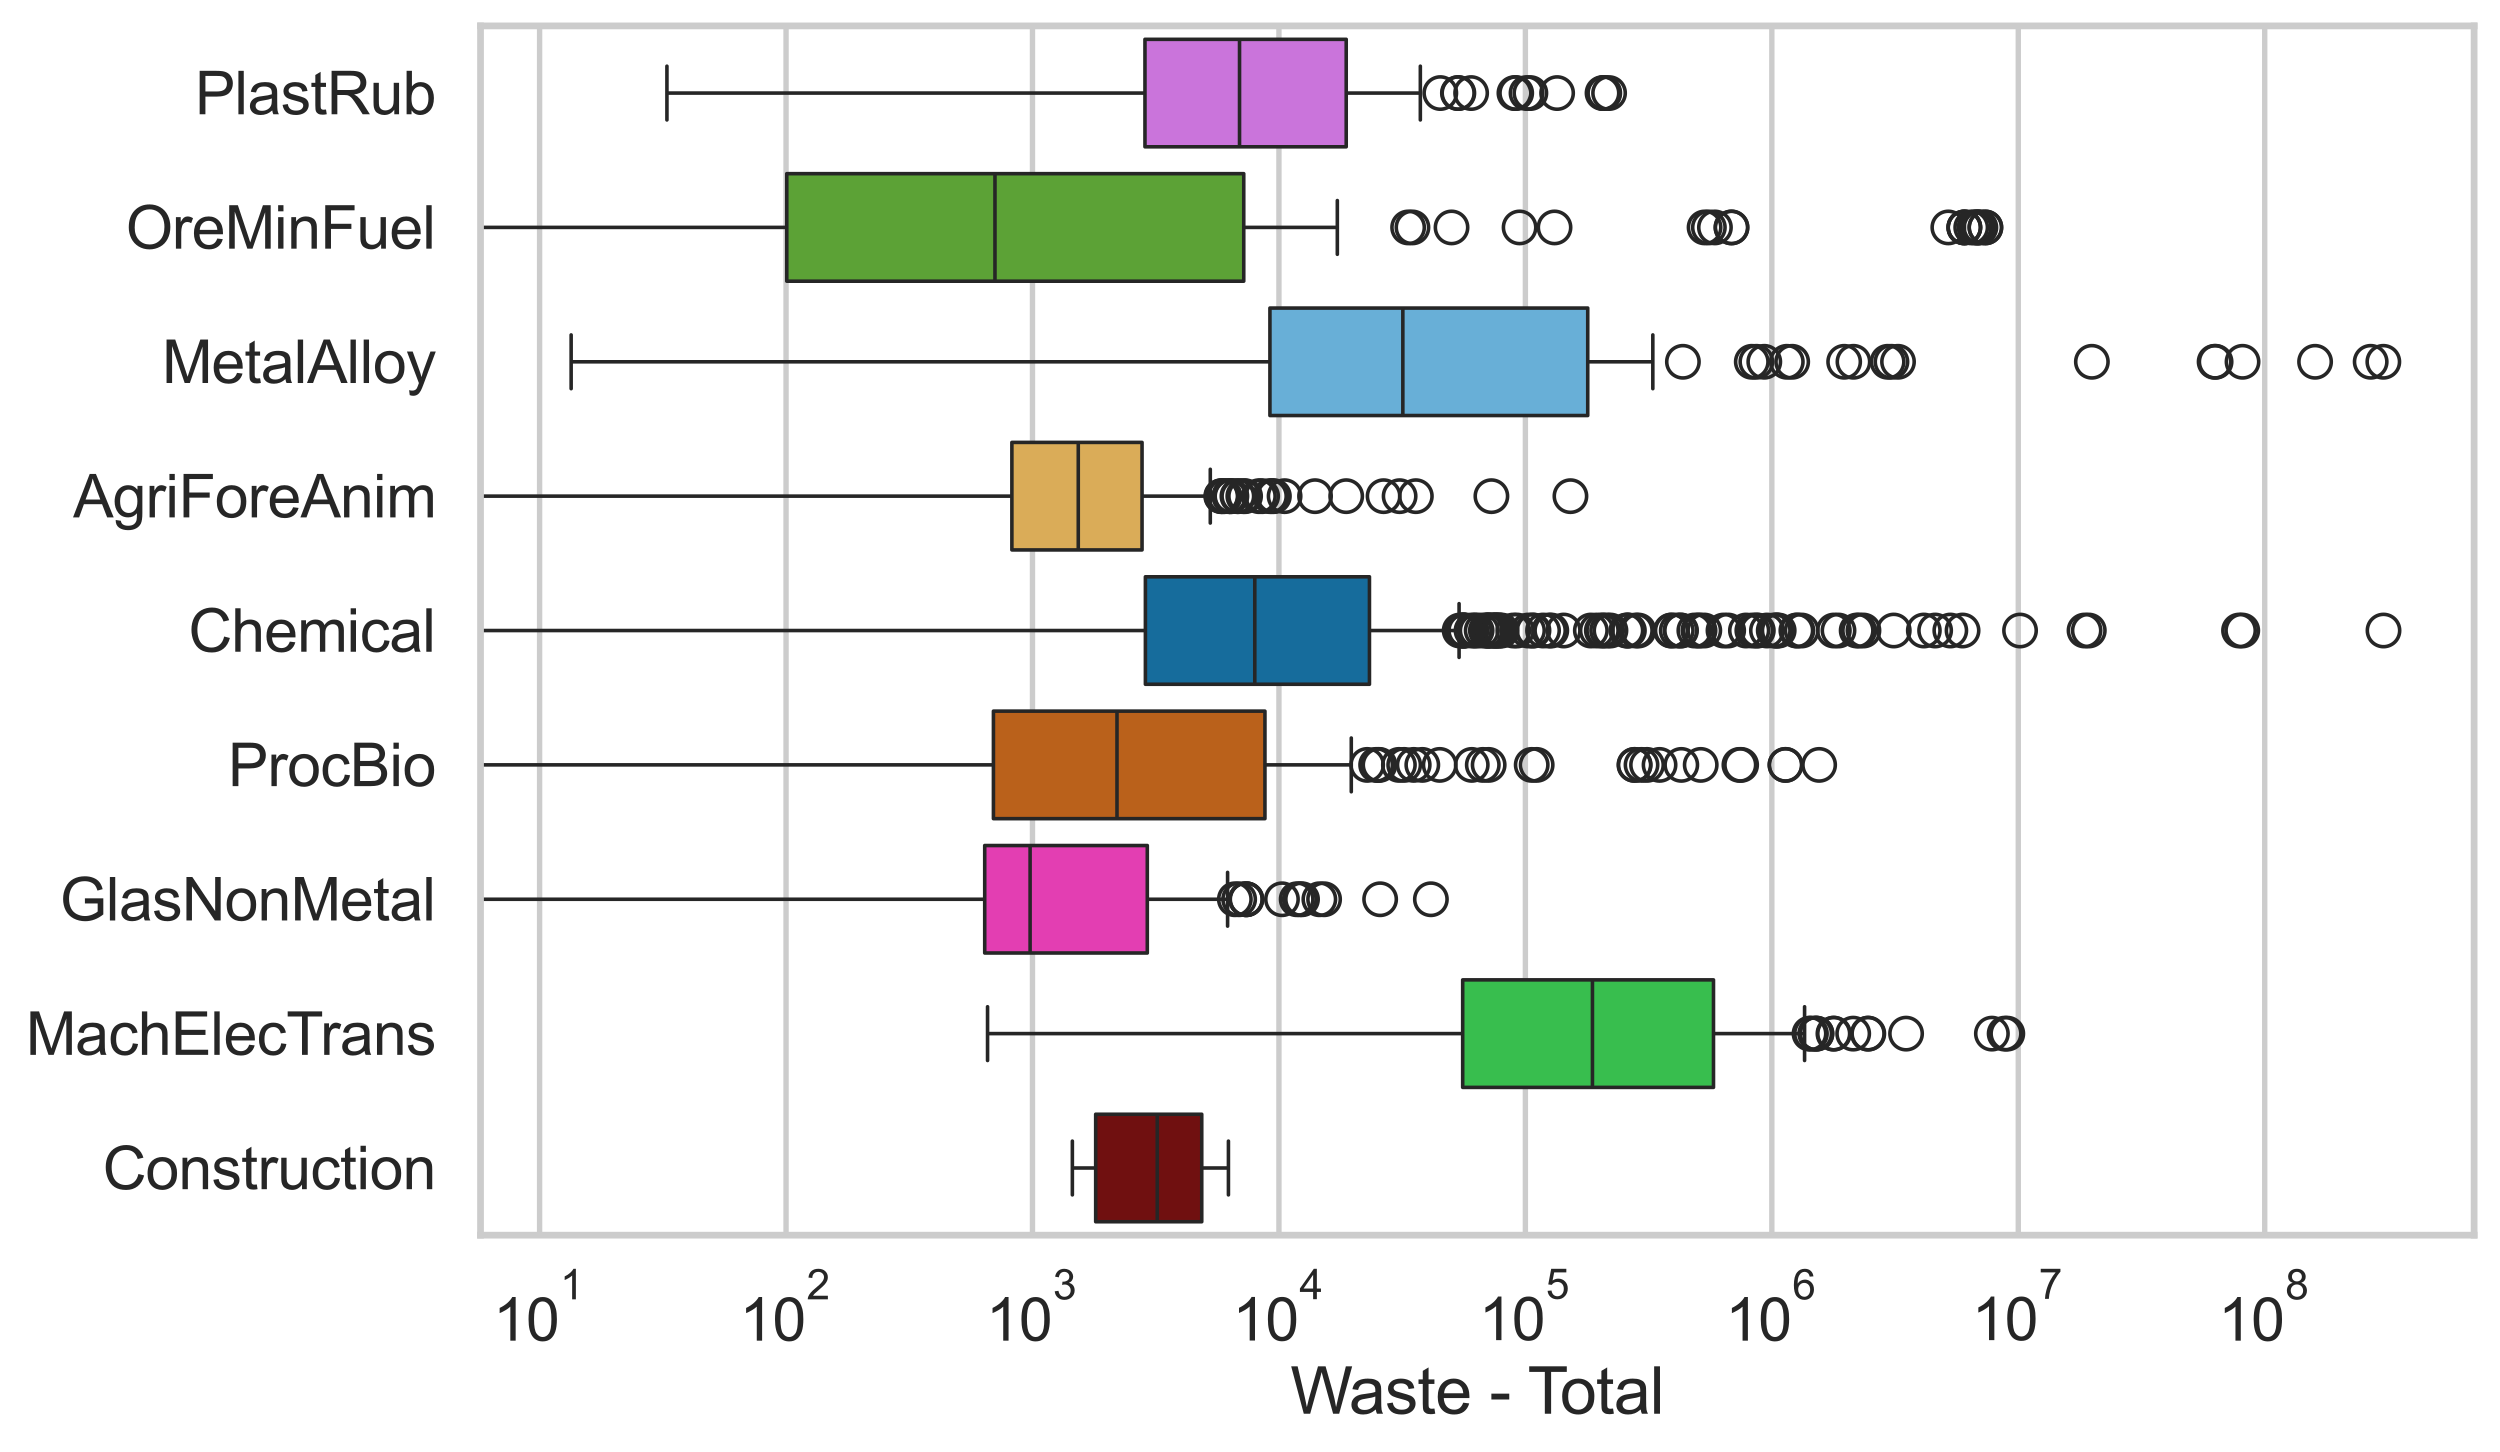 <?xml version="1.0" encoding="utf-8" standalone="no"?>
<!DOCTYPE svg PUBLIC "-//W3C//DTD SVG 1.1//EN"
  "http://www.w3.org/Graphics/SVG/1.1/DTD/svg11.dtd">
<svg xmlns:xlink="http://www.w3.org/1999/xlink" width="695.577pt" height="404.121pt" viewBox="0 0 695.577 404.121" xmlns="http://www.w3.org/2000/svg" version="1.1">
 <defs>
  <style type="text/css">*{stroke-linejoin: round; stroke-linecap: butt}</style>
 </defs>
 <g id="figure_1">
  <g id="patch_1">
   <path d="M 0 404.121 
L 695.577 404.121 
L 695.577 0 
L 0 0 
z
" style="fill: #ffffff"/>
  </g>
  <g id="axes_1">
   <g id="patch_2">
    <path d="M 133.697 343.665 
L 688.377 343.665 
L 688.377 7.2 
L 133.697 7.2 
z
" style="fill: #ffffff"/>
   </g>
   <g id="matplotlib.axis_1">
    <g id="xtick_1">
     <g id="line2d_1">
      <path d="M 150.132 343.665 
L 150.132 7.2 
" clip-path="url(#p1602154f70)" style="fill: none; stroke: #cccccc; stroke-width: 1.5; stroke-linecap: round"/>
     </g>
     <g id="text_1">
      <!-- $\mathdefault{10^{1}}$ -->
      <g style="fill: #262626" transform="translate(137.179 373.18) scale(0.165 -0.165)">
       <defs>
        <path id="ArialMT-31" d="M 2384 0 
L 1822 0 
L 1822 3584 
Q 1619 3391 1289 3197 
Q 959 3003 697 2906 
L 697 3450 
Q 1169 3672 1522 3987 
Q 1875 4303 2022 4600 
L 2384 4600 
L 2384 0 
z
" transform="scale(0.016)"/>
        <path id="ArialMT-30" d="M 266 2259 
Q 266 3072 433 3567 
Q 600 4063 929 4331 
Q 1259 4600 1759 4600 
Q 2128 4600 2406 4451 
Q 2684 4303 2865 4023 
Q 3047 3744 3150 3342 
Q 3253 2941 3253 2259 
Q 3253 1453 3087 958 
Q 2922 463 2592 192 
Q 2263 -78 1759 -78 
Q 1097 -78 719 397 
Q 266 969 266 2259 
z
M 844 2259 
Q 844 1131 1108 757 
Q 1372 384 1759 384 
Q 2147 384 2411 759 
Q 2675 1134 2675 2259 
Q 2675 3391 2411 3762 
Q 2147 4134 1753 4134 
Q 1366 4134 1134 3806 
Q 844 3388 844 2259 
z
" transform="scale(0.016)"/>
       </defs>
       <use xlink:href="#ArialMT-31" transform="translate(0 0.994)"/>
       <use xlink:href="#ArialMT-30" transform="translate(55.615 0.994)"/>
       <use xlink:href="#ArialMT-31" transform="translate(112.973 70.688) scale(0.7)"/>
      </g>
     </g>
    </g>
    <g id="xtick_2">
     <g id="line2d_2">
      <path d="M 218.701 343.665 
L 218.701 7.2 
" clip-path="url(#p1602154f70)" style="fill: none; stroke: #cccccc; stroke-width: 1.5; stroke-linecap: round"/>
     </g>
     <g id="text_2">
      <!-- $\mathdefault{10^{2}}$ -->
      <g style="fill: #262626" transform="translate(205.749 373.18) scale(0.165 -0.165)">
       <defs>
        <path id="ArialMT-32" d="M 3222 541 
L 3222 0 
L 194 0 
Q 188 203 259 391 
Q 375 700 629 1000 
Q 884 1300 1366 1694 
Q 2113 2306 2375 2664 
Q 2638 3022 2638 3341 
Q 2638 3675 2398 3904 
Q 2159 4134 1775 4134 
Q 1369 4134 1125 3890 
Q 881 3647 878 3216 
L 300 3275 
Q 359 3922 746 4261 
Q 1134 4600 1788 4600 
Q 2447 4600 2831 4234 
Q 3216 3869 3216 3328 
Q 3216 3053 3103 2787 
Q 2991 2522 2730 2228 
Q 2469 1934 1863 1422 
Q 1356 997 1212 845 
Q 1069 694 975 541 
L 3222 541 
z
" transform="scale(0.016)"/>
       </defs>
       <use xlink:href="#ArialMT-31" transform="translate(0 0.994)"/>
       <use xlink:href="#ArialMT-30" transform="translate(55.615 0.994)"/>
       <use xlink:href="#ArialMT-32" transform="translate(112.973 70.688) scale(0.7)"/>
      </g>
     </g>
    </g>
    <g id="xtick_3">
     <g id="line2d_3">
      <path d="M 287.27 343.665 
L 287.27 7.2 
" clip-path="url(#p1602154f70)" style="fill: none; stroke: #cccccc; stroke-width: 1.5; stroke-linecap: round"/>
     </g>
     <g id="text_3">
      <!-- $\mathdefault{10^{3}}$ -->
      <g style="fill: #262626" transform="translate(274.318 373.18) scale(0.165 -0.165)">
       <defs>
        <path id="ArialMT-33" d="M 269 1209 
L 831 1284 
Q 928 806 1161 595 
Q 1394 384 1728 384 
Q 2125 384 2398 659 
Q 2672 934 2672 1341 
Q 2672 1728 2419 1979 
Q 2166 2231 1775 2231 
Q 1616 2231 1378 2169 
L 1441 2663 
Q 1497 2656 1531 2656 
Q 1891 2656 2178 2843 
Q 2466 3031 2466 3422 
Q 2466 3731 2256 3934 
Q 2047 4138 1716 4138 
Q 1388 4138 1169 3931 
Q 950 3725 888 3313 
L 325 3413 
Q 428 3978 793 4289 
Q 1159 4600 1703 4600 
Q 2078 4600 2393 4439 
Q 2709 4278 2876 4000 
Q 3044 3722 3044 3409 
Q 3044 3113 2884 2869 
Q 2725 2625 2413 2481 
Q 2819 2388 3044 2092 
Q 3269 1797 3269 1353 
Q 3269 753 2831 336 
Q 2394 -81 1725 -81 
Q 1122 -81 723 278 
Q 325 638 269 1209 
z
" transform="scale(0.016)"/>
       </defs>
       <use xlink:href="#ArialMT-31" transform="translate(0 0.994)"/>
       <use xlink:href="#ArialMT-30" transform="translate(55.615 0.994)"/>
       <use xlink:href="#ArialMT-33" transform="translate(112.973 70.688) scale(0.7)"/>
      </g>
     </g>
    </g>
    <g id="xtick_4">
     <g id="line2d_4">
      <path d="M 355.84 343.665 
L 355.84 7.2 
" clip-path="url(#p1602154f70)" style="fill: none; stroke: #cccccc; stroke-width: 1.5; stroke-linecap: round"/>
     </g>
     <g id="text_4">
      <!-- $\mathdefault{10^{4}}$ -->
      <g style="fill: #262626" transform="translate(342.887 373.015) scale(0.165 -0.165)">
       <defs>
        <path id="ArialMT-34" d="M 2069 0 
L 2069 1097 
L 81 1097 
L 81 1613 
L 2172 4581 
L 2631 4581 
L 2631 1613 
L 3250 1613 
L 3250 1097 
L 2631 1097 
L 2631 0 
L 2069 0 
z
M 2069 1613 
L 2069 3678 
L 634 1613 
L 2069 1613 
z
" transform="scale(0.016)"/>
       </defs>
       <use xlink:href="#ArialMT-31" transform="translate(0 0.202)"/>
       <use xlink:href="#ArialMT-30" transform="translate(55.615 0.202)"/>
       <use xlink:href="#ArialMT-34" transform="translate(112.973 69.895) scale(0.7)"/>
      </g>
     </g>
    </g>
    <g id="xtick_5">
     <g id="line2d_5">
      <path d="M 424.409 343.665 
L 424.409 7.2 
" clip-path="url(#p1602154f70)" style="fill: none; stroke: #cccccc; stroke-width: 1.5; stroke-linecap: round"/>
     </g>
     <g id="text_5">
      <!-- $\mathdefault{10^{5}}$ -->
      <g style="fill: #262626" transform="translate(411.456 373.015) scale(0.165 -0.165)">
       <defs>
        <path id="ArialMT-35" d="M 266 1200 
L 856 1250 
Q 922 819 1161 601 
Q 1400 384 1738 384 
Q 2144 384 2425 690 
Q 2706 997 2706 1503 
Q 2706 1984 2436 2262 
Q 2166 2541 1728 2541 
Q 1456 2541 1237 2417 
Q 1019 2294 894 2097 
L 366 2166 
L 809 4519 
L 3088 4519 
L 3088 3981 
L 1259 3981 
L 1013 2750 
Q 1425 3038 1878 3038 
Q 2478 3038 2890 2622 
Q 3303 2206 3303 1553 
Q 3303 931 2941 478 
Q 2500 -78 1738 -78 
Q 1113 -78 717 272 
Q 322 622 266 1200 
z
" transform="scale(0.016)"/>
       </defs>
       <use xlink:href="#ArialMT-31" transform="translate(0 0.88)"/>
       <use xlink:href="#ArialMT-30" transform="translate(55.615 0.88)"/>
       <use xlink:href="#ArialMT-35" transform="translate(112.973 70.573) scale(0.7)"/>
      </g>
     </g>
    </g>
    <g id="xtick_6">
     <g id="line2d_6">
      <path d="M 492.978 343.665 
L 492.978 7.2 
" clip-path="url(#p1602154f70)" style="fill: none; stroke: #cccccc; stroke-width: 1.5; stroke-linecap: round"/>
     </g>
     <g id="text_6">
      <!-- $\mathdefault{10^{6}}$ -->
      <g style="fill: #262626" transform="translate(480.025 373.18) scale(0.165 -0.165)">
       <defs>
        <path id="ArialMT-36" d="M 3184 3459 
L 2625 3416 
Q 2550 3747 2413 3897 
Q 2184 4138 1850 4138 
Q 1581 4138 1378 3988 
Q 1113 3794 959 3422 
Q 806 3050 800 2363 
Q 1003 2672 1297 2822 
Q 1591 2972 1913 2972 
Q 2475 2972 2870 2558 
Q 3266 2144 3266 1488 
Q 3266 1056 3080 686 
Q 2894 316 2569 119 
Q 2244 -78 1831 -78 
Q 1128 -78 684 439 
Q 241 956 241 2144 
Q 241 3472 731 4075 
Q 1159 4600 1884 4600 
Q 2425 4600 2770 4297 
Q 3116 3994 3184 3459 
z
M 888 1484 
Q 888 1194 1011 928 
Q 1134 663 1356 523 
Q 1578 384 1822 384 
Q 2178 384 2434 671 
Q 2691 959 2691 1453 
Q 2691 1928 2437 2201 
Q 2184 2475 1800 2475 
Q 1419 2475 1153 2201 
Q 888 1928 888 1484 
z
" transform="scale(0.016)"/>
       </defs>
       <use xlink:href="#ArialMT-31" transform="translate(0 0.994)"/>
       <use xlink:href="#ArialMT-30" transform="translate(55.615 0.994)"/>
       <use xlink:href="#ArialMT-36" transform="translate(112.973 70.688) scale(0.7)"/>
      </g>
     </g>
    </g>
    <g id="xtick_7">
     <g id="line2d_7">
      <path d="M 561.547 343.665 
L 561.547 7.2 
" clip-path="url(#p1602154f70)" style="fill: none; stroke: #cccccc; stroke-width: 1.5; stroke-linecap: round"/>
     </g>
     <g id="text_7">
      <!-- $\mathdefault{10^{7}}$ -->
      <g style="fill: #262626" transform="translate(548.595 373.015) scale(0.165 -0.165)">
       <defs>
        <path id="ArialMT-37" d="M 303 3981 
L 303 4522 
L 3269 4522 
L 3269 4084 
Q 2831 3619 2401 2847 
Q 1972 2075 1738 1259 
Q 1569 684 1522 0 
L 944 0 
Q 953 541 1156 1306 
Q 1359 2072 1739 2783 
Q 2119 3494 2547 3981 
L 303 3981 
z
" transform="scale(0.016)"/>
       </defs>
       <use xlink:href="#ArialMT-31" transform="translate(0 0.847)"/>
       <use xlink:href="#ArialMT-30" transform="translate(55.615 0.847)"/>
       <use xlink:href="#ArialMT-37" transform="translate(112.973 70.541) scale(0.7)"/>
      </g>
     </g>
    </g>
    <g id="xtick_8">
     <g id="line2d_8">
      <path d="M 630.116 343.665 
L 630.116 7.2 
" clip-path="url(#p1602154f70)" style="fill: none; stroke: #cccccc; stroke-width: 1.5; stroke-linecap: round"/>
     </g>
     <g id="text_8">
      <!-- $\mathdefault{10^{8}}$ -->
      <g style="fill: #262626" transform="translate(617.164 373.18) scale(0.165 -0.165)">
       <defs>
        <path id="ArialMT-38" d="M 1131 2484 
Q 781 2613 612 2850 
Q 444 3088 444 3419 
Q 444 3919 803 4259 
Q 1163 4600 1759 4600 
Q 2359 4600 2725 4251 
Q 3091 3903 3091 3403 
Q 3091 3084 2923 2848 
Q 2756 2613 2416 2484 
Q 2838 2347 3058 2040 
Q 3278 1734 3278 1309 
Q 3278 722 2862 322 
Q 2447 -78 1769 -78 
Q 1091 -78 675 323 
Q 259 725 259 1325 
Q 259 1772 486 2073 
Q 713 2375 1131 2484 
z
M 1019 3438 
Q 1019 3113 1228 2906 
Q 1438 2700 1772 2700 
Q 2097 2700 2305 2904 
Q 2513 3109 2513 3406 
Q 2513 3716 2298 3927 
Q 2084 4138 1766 4138 
Q 1444 4138 1231 3931 
Q 1019 3725 1019 3438 
z
M 838 1322 
Q 838 1081 952 856 
Q 1066 631 1291 507 
Q 1516 384 1775 384 
Q 2178 384 2440 643 
Q 2703 903 2703 1303 
Q 2703 1709 2433 1975 
Q 2163 2241 1756 2241 
Q 1359 2241 1098 1978 
Q 838 1716 838 1322 
z
" transform="scale(0.016)"/>
       </defs>
       <use xlink:href="#ArialMT-31" transform="translate(0 0.994)"/>
       <use xlink:href="#ArialMT-30" transform="translate(55.615 0.994)"/>
       <use xlink:href="#ArialMT-38" transform="translate(112.973 70.688) scale(0.7)"/>
      </g>
     </g>
    </g>
    <g id="xtick_9"/>
    <g id="xtick_10"/>
    <g id="xtick_11"/>
    <g id="xtick_12"/>
    <g id="xtick_13"/>
    <g id="xtick_14"/>
    <g id="xtick_15"/>
    <g id="xtick_16"/>
    <g id="xtick_17"/>
    <g id="xtick_18"/>
    <g id="xtick_19"/>
    <g id="xtick_20"/>
    <g id="xtick_21"/>
    <g id="xtick_22"/>
    <g id="xtick_23"/>
    <g id="xtick_24"/>
    <g id="xtick_25"/>
    <g id="xtick_26"/>
    <g id="xtick_27"/>
    <g id="xtick_28"/>
    <g id="xtick_29"/>
    <g id="xtick_30"/>
    <g id="xtick_31"/>
    <g id="xtick_32"/>
    <g id="xtick_33"/>
    <g id="xtick_34"/>
    <g id="xtick_35"/>
    <g id="xtick_36"/>
    <g id="xtick_37"/>
    <g id="xtick_38"/>
    <g id="xtick_39"/>
    <g id="xtick_40"/>
    <g id="xtick_41"/>
    <g id="xtick_42"/>
    <g id="xtick_43"/>
    <g id="xtick_44"/>
    <g id="xtick_45"/>
    <g id="xtick_46"/>
    <g id="xtick_47"/>
    <g id="xtick_48"/>
    <g id="xtick_49"/>
    <g id="xtick_50"/>
    <g id="xtick_51"/>
    <g id="xtick_52"/>
    <g id="xtick_53"/>
    <g id="xtick_54"/>
    <g id="xtick_55"/>
    <g id="xtick_56"/>
    <g id="xtick_57"/>
    <g id="xtick_58"/>
    <g id="xtick_59"/>
    <g id="xtick_60"/>
    <g id="xtick_61"/>
    <g id="xtick_62"/>
    <g id="xtick_63"/>
    <g id="xtick_64"/>
    <g id="xtick_65"/>
    <g id="xtick_66"/>
    <g id="xtick_67"/>
    <g id="xtick_68"/>
    <g id="xtick_69"/>
    <g id="xtick_70"/>
    <g id="xtick_71"/>
    <g id="xtick_72"/>
    <g id="xtick_73"/>
    <g id="xtick_74"/>
    <g id="text_9">
     <!-- Waste - Total -->
     <g style="fill: #262626" transform="translate(359.024 393.344) scale(0.18 -0.18)">
      <defs>
       <path id="ArialMT-57" d="M 1294 0 
L 78 4581 
L 700 4581 
L 1397 1578 
Q 1509 1106 1591 641 
Q 1766 1375 1797 1488 
L 2669 4581 
L 3400 4581 
L 4056 2263 
Q 4303 1400 4413 641 
Q 4500 1075 4641 1638 
L 5359 4581 
L 5969 4581 
L 4713 0 
L 4128 0 
L 3163 3491 
Q 3041 3928 3019 4028 
Q 2947 3713 2884 3491 
L 1913 0 
L 1294 0 
z
" transform="scale(0.016)"/>
       <path id="ArialMT-61" d="M 2588 409 
Q 2275 144 1986 34 
Q 1697 -75 1366 -75 
Q 819 -75 525 192 
Q 231 459 231 875 
Q 231 1119 342 1320 
Q 453 1522 633 1644 
Q 813 1766 1038 1828 
Q 1203 1872 1538 1913 
Q 2219 1994 2541 2106 
Q 2544 2222 2544 2253 
Q 2544 2597 2384 2738 
Q 2169 2928 1744 2928 
Q 1347 2928 1158 2789 
Q 969 2650 878 2297 
L 328 2372 
Q 403 2725 575 2942 
Q 747 3159 1072 3276 
Q 1397 3394 1825 3394 
Q 2250 3394 2515 3294 
Q 2781 3194 2906 3042 
Q 3031 2891 3081 2659 
Q 3109 2516 3109 2141 
L 3109 1391 
Q 3109 606 3145 398 
Q 3181 191 3288 0 
L 2700 0 
Q 2613 175 2588 409 
z
M 2541 1666 
Q 2234 1541 1622 1453 
Q 1275 1403 1131 1340 
Q 988 1278 909 1158 
Q 831 1038 831 891 
Q 831 666 1001 516 
Q 1172 366 1500 366 
Q 1825 366 2078 508 
Q 2331 650 2450 897 
Q 2541 1088 2541 1459 
L 2541 1666 
z
" transform="scale(0.016)"/>
       <path id="ArialMT-73" d="M 197 991 
L 753 1078 
Q 800 744 1014 566 
Q 1228 388 1613 388 
Q 2000 388 2187 545 
Q 2375 703 2375 916 
Q 2375 1106 2209 1216 
Q 2094 1291 1634 1406 
Q 1016 1563 777 1677 
Q 538 1791 414 1992 
Q 291 2194 291 2438 
Q 291 2659 392 2848 
Q 494 3038 669 3163 
Q 800 3259 1026 3326 
Q 1253 3394 1513 3394 
Q 1903 3394 2198 3281 
Q 2494 3169 2634 2976 
Q 2775 2784 2828 2463 
L 2278 2388 
Q 2241 2644 2061 2787 
Q 1881 2931 1553 2931 
Q 1166 2931 1000 2803 
Q 834 2675 834 2503 
Q 834 2394 903 2306 
Q 972 2216 1119 2156 
Q 1203 2125 1616 2013 
Q 2213 1853 2448 1751 
Q 2684 1650 2818 1456 
Q 2953 1263 2953 975 
Q 2953 694 2789 445 
Q 2625 197 2315 61 
Q 2006 -75 1616 -75 
Q 969 -75 630 194 
Q 291 463 197 991 
z
" transform="scale(0.016)"/>
       <path id="ArialMT-74" d="M 1650 503 
L 1731 6 
Q 1494 -44 1306 -44 
Q 1000 -44 831 53 
Q 663 150 594 308 
Q 525 466 525 972 
L 525 2881 
L 113 2881 
L 113 3319 
L 525 3319 
L 525 4141 
L 1084 4478 
L 1084 3319 
L 1650 3319 
L 1650 2881 
L 1084 2881 
L 1084 941 
Q 1084 700 1114 631 
Q 1144 563 1211 522 
Q 1278 481 1403 481 
Q 1497 481 1650 503 
z
" transform="scale(0.016)"/>
       <path id="ArialMT-65" d="M 2694 1069 
L 3275 997 
Q 3138 488 2766 206 
Q 2394 -75 1816 -75 
Q 1088 -75 661 373 
Q 234 822 234 1631 
Q 234 2469 665 2931 
Q 1097 3394 1784 3394 
Q 2450 3394 2872 2941 
Q 3294 2488 3294 1666 
Q 3294 1616 3291 1516 
L 816 1516 
Q 847 969 1125 678 
Q 1403 388 1819 388 
Q 2128 388 2347 550 
Q 2566 713 2694 1069 
z
M 847 1978 
L 2700 1978 
Q 2663 2397 2488 2606 
Q 2219 2931 1791 2931 
Q 1403 2931 1139 2672 
Q 875 2413 847 1978 
z
" transform="scale(0.016)"/>
       <path id="ArialMT-20" transform="scale(0.016)"/>
       <path id="ArialMT-2d" d="M 203 1375 
L 203 1941 
L 1931 1941 
L 1931 1375 
L 203 1375 
z
" transform="scale(0.016)"/>
       <path id="ArialMT-54" d="M 1659 0 
L 1659 4041 
L 150 4041 
L 150 4581 
L 3781 4581 
L 3781 4041 
L 2266 4041 
L 2266 0 
L 1659 0 
z
" transform="scale(0.016)"/>
       <path id="ArialMT-6f" d="M 213 1659 
Q 213 2581 725 3025 
Q 1153 3394 1769 3394 
Q 2453 3394 2887 2945 
Q 3322 2497 3322 1706 
Q 3322 1066 3130 698 
Q 2938 331 2570 128 
Q 2203 -75 1769 -75 
Q 1072 -75 642 372 
Q 213 819 213 1659 
z
M 791 1659 
Q 791 1022 1069 705 
Q 1347 388 1769 388 
Q 2188 388 2466 706 
Q 2744 1025 2744 1678 
Q 2744 2294 2464 2611 
Q 2184 2928 1769 2928 
Q 1347 2928 1069 2612 
Q 791 2297 791 1659 
z
" transform="scale(0.016)"/>
       <path id="ArialMT-6c" d="M 409 0 
L 409 4581 
L 972 4581 
L 972 0 
L 409 0 
z
" transform="scale(0.016)"/>
      </defs>
      <use xlink:href="#ArialMT-57"/>
      <use xlink:href="#ArialMT-61" transform="translate(90.635 0)"/>
      <use xlink:href="#ArialMT-73" transform="translate(146.25 0)"/>
      <use xlink:href="#ArialMT-74" transform="translate(196.25 0)"/>
      <use xlink:href="#ArialMT-65" transform="translate(224.033 0)"/>
      <use xlink:href="#ArialMT-20" transform="translate(279.648 0)"/>
      <use xlink:href="#ArialMT-2d" transform="translate(307.432 0)"/>
      <use xlink:href="#ArialMT-20" transform="translate(340.732 0)"/>
      <use xlink:href="#ArialMT-54" transform="translate(366.766 0)"/>
      <use xlink:href="#ArialMT-6f" transform="translate(416.725 0)"/>
      <use xlink:href="#ArialMT-74" transform="translate(472.34 0)"/>
      <use xlink:href="#ArialMT-61" transform="translate(500.123 0)"/>
      <use xlink:href="#ArialMT-6c" transform="translate(555.738 0)"/>
     </g>
    </g>
   </g>
   <g id="matplotlib.axis_2">
    <g id="ytick_1">
     <g id="text_10">
      <!-- PlastRub -->
      <g style="fill: #262626" transform="translate(54.248 31.798) scale(0.165 -0.165)">
       <defs>
        <path id="ArialMT-50" d="M 494 0 
L 494 4581 
L 2222 4581 
Q 2678 4581 2919 4538 
Q 3256 4481 3484 4323 
Q 3713 4166 3852 3881 
Q 3991 3597 3991 3256 
Q 3991 2672 3619 2267 
Q 3247 1863 2275 1863 
L 1100 1863 
L 1100 0 
L 494 0 
z
M 1100 2403 
L 2284 2403 
Q 2872 2403 3119 2622 
Q 3366 2841 3366 3238 
Q 3366 3525 3220 3729 
Q 3075 3934 2838 4000 
Q 2684 4041 2272 4041 
L 1100 4041 
L 1100 2403 
z
" transform="scale(0.016)"/>
        <path id="ArialMT-52" d="M 503 0 
L 503 4581 
L 2534 4581 
Q 3147 4581 3465 4457 
Q 3784 4334 3975 4021 
Q 4166 3709 4166 3331 
Q 4166 2844 3850 2509 
Q 3534 2175 2875 2084 
Q 3116 1969 3241 1856 
Q 3506 1613 3744 1247 
L 4541 0 
L 3778 0 
L 3172 953 
Q 2906 1366 2734 1584 
Q 2563 1803 2427 1890 
Q 2291 1978 2150 2013 
Q 2047 2034 1813 2034 
L 1109 2034 
L 1109 0 
L 503 0 
z
M 1109 2559 
L 2413 2559 
Q 2828 2559 3062 2645 
Q 3297 2731 3419 2920 
Q 3541 3109 3541 3331 
Q 3541 3656 3305 3865 
Q 3069 4075 2559 4075 
L 1109 4075 
L 1109 2559 
z
" transform="scale(0.016)"/>
        <path id="ArialMT-75" d="M 2597 0 
L 2597 488 
Q 2209 -75 1544 -75 
Q 1250 -75 995 37 
Q 741 150 617 320 
Q 494 491 444 738 
Q 409 903 409 1263 
L 409 3319 
L 972 3319 
L 972 1478 
Q 972 1038 1006 884 
Q 1059 663 1231 536 
Q 1403 409 1656 409 
Q 1909 409 2131 539 
Q 2353 669 2445 892 
Q 2538 1116 2538 1541 
L 2538 3319 
L 3100 3319 
L 3100 0 
L 2597 0 
z
" transform="scale(0.016)"/>
        <path id="ArialMT-62" d="M 941 0 
L 419 0 
L 419 4581 
L 981 4581 
L 981 2947 
Q 1338 3394 1891 3394 
Q 2197 3394 2470 3270 
Q 2744 3147 2920 2923 
Q 3097 2700 3197 2384 
Q 3297 2069 3297 1709 
Q 3297 856 2875 390 
Q 2453 -75 1863 -75 
Q 1275 -75 941 416 
L 941 0 
z
M 934 1684 
Q 934 1088 1097 822 
Q 1363 388 1816 388 
Q 2184 388 2453 708 
Q 2722 1028 2722 1663 
Q 2722 2313 2464 2622 
Q 2206 2931 1841 2931 
Q 1472 2931 1203 2611 
Q 934 2291 934 1684 
z
" transform="scale(0.016)"/>
       </defs>
       <use xlink:href="#ArialMT-50"/>
       <use xlink:href="#ArialMT-6c" transform="translate(66.699 0)"/>
       <use xlink:href="#ArialMT-61" transform="translate(88.916 0)"/>
       <use xlink:href="#ArialMT-73" transform="translate(144.531 0)"/>
       <use xlink:href="#ArialMT-74" transform="translate(194.531 0)"/>
       <use xlink:href="#ArialMT-52" transform="translate(222.314 0)"/>
       <use xlink:href="#ArialMT-75" transform="translate(294.531 0)"/>
       <use xlink:href="#ArialMT-62" transform="translate(350.146 0)"/>
      </g>
     </g>
    </g>
    <g id="ytick_2">
     <g id="text_11">
      <!-- OreMinFuel -->
      <g style="fill: #262626" transform="translate(35.013 69.183) scale(0.165 -0.165)">
       <defs>
        <path id="ArialMT-4f" d="M 309 2231 
Q 309 3372 921 4017 
Q 1534 4663 2503 4663 
Q 3138 4663 3647 4359 
Q 4156 4056 4423 3514 
Q 4691 2972 4691 2284 
Q 4691 1588 4409 1038 
Q 4128 488 3612 205 
Q 3097 -78 2500 -78 
Q 1853 -78 1343 234 
Q 834 547 571 1087 
Q 309 1628 309 2231 
z
M 934 2222 
Q 934 1394 1379 917 
Q 1825 441 2497 441 
Q 3181 441 3623 922 
Q 4066 1403 4066 2288 
Q 4066 2847 3877 3264 
Q 3688 3681 3323 3911 
Q 2959 4141 2506 4141 
Q 1863 4141 1398 3698 
Q 934 3256 934 2222 
z
" transform="scale(0.016)"/>
        <path id="ArialMT-72" d="M 416 0 
L 416 3319 
L 922 3319 
L 922 2816 
Q 1116 3169 1280 3281 
Q 1444 3394 1641 3394 
Q 1925 3394 2219 3213 
L 2025 2691 
Q 1819 2813 1613 2813 
Q 1428 2813 1281 2702 
Q 1134 2591 1072 2394 
Q 978 2094 978 1738 
L 978 0 
L 416 0 
z
" transform="scale(0.016)"/>
        <path id="ArialMT-4d" d="M 475 0 
L 475 4581 
L 1388 4581 
L 2472 1338 
Q 2622 884 2691 659 
Q 2769 909 2934 1394 
L 4031 4581 
L 4847 4581 
L 4847 0 
L 4263 0 
L 4263 3834 
L 2931 0 
L 2384 0 
L 1059 3900 
L 1059 0 
L 475 0 
z
" transform="scale(0.016)"/>
        <path id="ArialMT-69" d="M 425 3934 
L 425 4581 
L 988 4581 
L 988 3934 
L 425 3934 
z
M 425 0 
L 425 3319 
L 988 3319 
L 988 0 
L 425 0 
z
" transform="scale(0.016)"/>
        <path id="ArialMT-6e" d="M 422 0 
L 422 3319 
L 928 3319 
L 928 2847 
Q 1294 3394 1984 3394 
Q 2284 3394 2536 3286 
Q 2788 3178 2913 3003 
Q 3038 2828 3088 2588 
Q 3119 2431 3119 2041 
L 3119 0 
L 2556 0 
L 2556 2019 
Q 2556 2363 2490 2533 
Q 2425 2703 2258 2804 
Q 2091 2906 1866 2906 
Q 1506 2906 1245 2678 
Q 984 2450 984 1813 
L 984 0 
L 422 0 
z
" transform="scale(0.016)"/>
        <path id="ArialMT-46" d="M 525 0 
L 525 4581 
L 3616 4581 
L 3616 4041 
L 1131 4041 
L 1131 2622 
L 3281 2622 
L 3281 2081 
L 1131 2081 
L 1131 0 
L 525 0 
z
" transform="scale(0.016)"/>
       </defs>
       <use xlink:href="#ArialMT-4f"/>
       <use xlink:href="#ArialMT-72" transform="translate(77.783 0)"/>
       <use xlink:href="#ArialMT-65" transform="translate(111.084 0)"/>
       <use xlink:href="#ArialMT-4d" transform="translate(166.699 0)"/>
       <use xlink:href="#ArialMT-69" transform="translate(250 0)"/>
       <use xlink:href="#ArialMT-6e" transform="translate(272.217 0)"/>
       <use xlink:href="#ArialMT-46" transform="translate(327.832 0)"/>
       <use xlink:href="#ArialMT-75" transform="translate(388.916 0)"/>
       <use xlink:href="#ArialMT-65" transform="translate(444.531 0)"/>
       <use xlink:href="#ArialMT-6c" transform="translate(500.146 0)"/>
      </g>
     </g>
    </g>
    <g id="ytick_3">
     <g id="text_12">
      <!-- MetalAlloy -->
      <g style="fill: #262626" transform="translate(45.088 106.568) scale(0.165 -0.165)">
       <defs>
        <path id="ArialMT-41" d="M -9 0 
L 1750 4581 
L 2403 4581 
L 4278 0 
L 3588 0 
L 3053 1388 
L 1138 1388 
L 634 0 
L -9 0 
z
M 1313 1881 
L 2866 1881 
L 2388 3150 
Q 2169 3728 2063 4100 
Q 1975 3659 1816 3225 
L 1313 1881 
z
" transform="scale(0.016)"/>
        <path id="ArialMT-79" d="M 397 -1278 
L 334 -750 
Q 519 -800 656 -800 
Q 844 -800 956 -737 
Q 1069 -675 1141 -563 
Q 1194 -478 1313 -144 
Q 1328 -97 1363 -6 
L 103 3319 
L 709 3319 
L 1400 1397 
Q 1534 1031 1641 628 
Q 1738 1016 1872 1384 
L 2581 3319 
L 3144 3319 
L 1881 -56 
Q 1678 -603 1566 -809 
Q 1416 -1088 1222 -1217 
Q 1028 -1347 759 -1347 
Q 597 -1347 397 -1278 
z
" transform="scale(0.016)"/>
       </defs>
       <use xlink:href="#ArialMT-4d"/>
       <use xlink:href="#ArialMT-65" transform="translate(83.301 0)"/>
       <use xlink:href="#ArialMT-74" transform="translate(138.916 0)"/>
       <use xlink:href="#ArialMT-61" transform="translate(166.699 0)"/>
       <use xlink:href="#ArialMT-6c" transform="translate(222.314 0)"/>
       <use xlink:href="#ArialMT-41" transform="translate(244.531 0)"/>
       <use xlink:href="#ArialMT-6c" transform="translate(311.23 0)"/>
       <use xlink:href="#ArialMT-6c" transform="translate(333.447 0)"/>
       <use xlink:href="#ArialMT-6f" transform="translate(355.664 0)"/>
       <use xlink:href="#ArialMT-79" transform="translate(411.279 0)"/>
      </g>
     </g>
    </g>
    <g id="ytick_4">
     <g id="text_13">
      <!-- AgriForeAnim -->
      <g style="fill: #262626" transform="translate(20.341 143.953) scale(0.165 -0.165)">
       <defs>
        <path id="ArialMT-67" d="M 319 -275 
L 866 -356 
Q 900 -609 1056 -725 
Q 1266 -881 1628 -881 
Q 2019 -881 2231 -725 
Q 2444 -569 2519 -288 
Q 2563 -116 2559 434 
Q 2191 0 1641 0 
Q 956 0 581 494 
Q 206 988 206 1678 
Q 206 2153 378 2554 
Q 550 2956 876 3175 
Q 1203 3394 1644 3394 
Q 2231 3394 2613 2919 
L 2613 3319 
L 3131 3319 
L 3131 450 
Q 3131 -325 2973 -648 
Q 2816 -972 2473 -1159 
Q 2131 -1347 1631 -1347 
Q 1038 -1347 672 -1080 
Q 306 -813 319 -275 
z
M 784 1719 
Q 784 1066 1043 766 
Q 1303 466 1694 466 
Q 2081 466 2343 764 
Q 2606 1063 2606 1700 
Q 2606 2309 2336 2618 
Q 2066 2928 1684 2928 
Q 1309 2928 1046 2623 
Q 784 2319 784 1719 
z
" transform="scale(0.016)"/>
        <path id="ArialMT-6d" d="M 422 0 
L 422 3319 
L 925 3319 
L 925 2853 
Q 1081 3097 1340 3245 
Q 1600 3394 1931 3394 
Q 2300 3394 2536 3241 
Q 2772 3088 2869 2813 
Q 3263 3394 3894 3394 
Q 4388 3394 4653 3120 
Q 4919 2847 4919 2278 
L 4919 0 
L 4359 0 
L 4359 2091 
Q 4359 2428 4304 2576 
Q 4250 2725 4106 2815 
Q 3963 2906 3769 2906 
Q 3419 2906 3187 2673 
Q 2956 2441 2956 1928 
L 2956 0 
L 2394 0 
L 2394 2156 
Q 2394 2531 2256 2718 
Q 2119 2906 1806 2906 
Q 1569 2906 1367 2781 
Q 1166 2656 1075 2415 
Q 984 2175 984 1722 
L 984 0 
L 422 0 
z
" transform="scale(0.016)"/>
       </defs>
       <use xlink:href="#ArialMT-41"/>
       <use xlink:href="#ArialMT-67" transform="translate(66.699 0)"/>
       <use xlink:href="#ArialMT-72" transform="translate(122.314 0)"/>
       <use xlink:href="#ArialMT-69" transform="translate(155.615 0)"/>
       <use xlink:href="#ArialMT-46" transform="translate(177.832 0)"/>
       <use xlink:href="#ArialMT-6f" transform="translate(238.916 0)"/>
       <use xlink:href="#ArialMT-72" transform="translate(294.531 0)"/>
       <use xlink:href="#ArialMT-65" transform="translate(327.832 0)"/>
       <use xlink:href="#ArialMT-41" transform="translate(383.447 0)"/>
       <use xlink:href="#ArialMT-6e" transform="translate(450.146 0)"/>
       <use xlink:href="#ArialMT-69" transform="translate(505.762 0)"/>
       <use xlink:href="#ArialMT-6d" transform="translate(527.979 0)"/>
      </g>
     </g>
    </g>
    <g id="ytick_5">
     <g id="text_14">
      <!-- Chemical -->
      <g style="fill: #262626" transform="translate(52.428 181.337) scale(0.165 -0.165)">
       <defs>
        <path id="ArialMT-43" d="M 3763 1606 
L 4369 1453 
Q 4178 706 3683 314 
Q 3188 -78 2472 -78 
Q 1731 -78 1267 223 
Q 803 525 561 1097 
Q 319 1669 319 2325 
Q 319 3041 592 3573 
Q 866 4106 1370 4382 
Q 1875 4659 2481 4659 
Q 3169 4659 3637 4309 
Q 4106 3959 4291 3325 
L 3694 3184 
Q 3534 3684 3231 3912 
Q 2928 4141 2469 4141 
Q 1941 4141 1586 3887 
Q 1231 3634 1087 3207 
Q 944 2781 944 2328 
Q 944 1744 1114 1308 
Q 1284 872 1643 656 
Q 2003 441 2422 441 
Q 2931 441 3284 734 
Q 3638 1028 3763 1606 
z
" transform="scale(0.016)"/>
        <path id="ArialMT-68" d="M 422 0 
L 422 4581 
L 984 4581 
L 984 2938 
Q 1378 3394 1978 3394 
Q 2347 3394 2619 3248 
Q 2891 3103 3008 2847 
Q 3125 2591 3125 2103 
L 3125 0 
L 2563 0 
L 2563 2103 
Q 2563 2525 2380 2717 
Q 2197 2909 1863 2909 
Q 1613 2909 1392 2779 
Q 1172 2650 1078 2428 
Q 984 2206 984 1816 
L 984 0 
L 422 0 
z
" transform="scale(0.016)"/>
        <path id="ArialMT-63" d="M 2588 1216 
L 3141 1144 
Q 3050 572 2676 248 
Q 2303 -75 1759 -75 
Q 1078 -75 664 370 
Q 250 816 250 1647 
Q 250 2184 428 2587 
Q 606 2991 970 3192 
Q 1334 3394 1763 3394 
Q 2303 3394 2647 3120 
Q 2991 2847 3088 2344 
L 2541 2259 
Q 2463 2594 2264 2762 
Q 2066 2931 1784 2931 
Q 1359 2931 1093 2626 
Q 828 2322 828 1663 
Q 828 994 1084 691 
Q 1341 388 1753 388 
Q 2084 388 2306 591 
Q 2528 794 2588 1216 
z
" transform="scale(0.016)"/>
       </defs>
       <use xlink:href="#ArialMT-43"/>
       <use xlink:href="#ArialMT-68" transform="translate(72.217 0)"/>
       <use xlink:href="#ArialMT-65" transform="translate(127.832 0)"/>
       <use xlink:href="#ArialMT-6d" transform="translate(183.447 0)"/>
       <use xlink:href="#ArialMT-69" transform="translate(266.748 0)"/>
       <use xlink:href="#ArialMT-63" transform="translate(288.965 0)"/>
       <use xlink:href="#ArialMT-61" transform="translate(338.965 0)"/>
       <use xlink:href="#ArialMT-6c" transform="translate(394.58 0)"/>
      </g>
     </g>
    </g>
    <g id="ytick_6">
     <g id="text_15">
      <!-- ProcBio -->
      <g style="fill: #262626" transform="translate(63.424 218.722) scale(0.165 -0.165)">
       <defs>
        <path id="ArialMT-42" d="M 469 0 
L 469 4581 
L 2188 4581 
Q 2713 4581 3030 4442 
Q 3347 4303 3526 4014 
Q 3706 3725 3706 3409 
Q 3706 3116 3547 2856 
Q 3388 2597 3066 2438 
Q 3481 2316 3704 2022 
Q 3928 1728 3928 1328 
Q 3928 1006 3792 729 
Q 3656 453 3456 303 
Q 3256 153 2954 76 
Q 2653 0 2216 0 
L 469 0 
z
M 1075 2656 
L 2066 2656 
Q 2469 2656 2644 2709 
Q 2875 2778 2992 2937 
Q 3109 3097 3109 3338 
Q 3109 3566 3000 3739 
Q 2891 3913 2687 3977 
Q 2484 4041 1991 4041 
L 1075 4041 
L 1075 2656 
z
M 1075 541 
L 2216 541 
Q 2509 541 2628 563 
Q 2838 600 2978 687 
Q 3119 775 3209 942 
Q 3300 1109 3300 1328 
Q 3300 1584 3169 1773 
Q 3038 1963 2805 2039 
Q 2572 2116 2134 2116 
L 1075 2116 
L 1075 541 
z
" transform="scale(0.016)"/>
       </defs>
       <use xlink:href="#ArialMT-50"/>
       <use xlink:href="#ArialMT-72" transform="translate(66.699 0)"/>
       <use xlink:href="#ArialMT-6f" transform="translate(100 0)"/>
       <use xlink:href="#ArialMT-63" transform="translate(155.615 0)"/>
       <use xlink:href="#ArialMT-42" transform="translate(205.615 0)"/>
       <use xlink:href="#ArialMT-69" transform="translate(272.314 0)"/>
       <use xlink:href="#ArialMT-6f" transform="translate(294.531 0)"/>
      </g>
     </g>
    </g>
    <g id="ytick_7">
     <g id="text_16">
      <!-- GlasNonMetal -->
      <g style="fill: #262626" transform="translate(16.659 256.107) scale(0.165 -0.165)">
       <defs>
        <path id="ArialMT-47" d="M 2638 1797 
L 2638 2334 
L 4578 2338 
L 4578 638 
Q 4131 281 3656 101 
Q 3181 -78 2681 -78 
Q 2006 -78 1454 211 
Q 903 500 622 1047 
Q 341 1594 341 2269 
Q 341 2938 620 3517 
Q 900 4097 1425 4378 
Q 1950 4659 2634 4659 
Q 3131 4659 3532 4498 
Q 3934 4338 4162 4050 
Q 4391 3763 4509 3300 
L 3963 3150 
Q 3859 3500 3706 3700 
Q 3553 3900 3268 4020 
Q 2984 4141 2638 4141 
Q 2222 4141 1919 4014 
Q 1616 3888 1430 3681 
Q 1244 3475 1141 3228 
Q 966 2803 966 2306 
Q 966 1694 1177 1281 
Q 1388 869 1791 669 
Q 2194 469 2647 469 
Q 3041 469 3416 620 
Q 3791 772 3984 944 
L 3984 1797 
L 2638 1797 
z
" transform="scale(0.016)"/>
        <path id="ArialMT-4e" d="M 488 0 
L 488 4581 
L 1109 4581 
L 3516 984 
L 3516 4581 
L 4097 4581 
L 4097 0 
L 3475 0 
L 1069 3600 
L 1069 0 
L 488 0 
z
" transform="scale(0.016)"/>
       </defs>
       <use xlink:href="#ArialMT-47"/>
       <use xlink:href="#ArialMT-6c" transform="translate(77.783 0)"/>
       <use xlink:href="#ArialMT-61" transform="translate(100 0)"/>
       <use xlink:href="#ArialMT-73" transform="translate(155.615 0)"/>
       <use xlink:href="#ArialMT-4e" transform="translate(205.615 0)"/>
       <use xlink:href="#ArialMT-6f" transform="translate(277.832 0)"/>
       <use xlink:href="#ArialMT-6e" transform="translate(333.447 0)"/>
       <use xlink:href="#ArialMT-4d" transform="translate(389.062 0)"/>
       <use xlink:href="#ArialMT-65" transform="translate(472.363 0)"/>
       <use xlink:href="#ArialMT-74" transform="translate(527.979 0)"/>
       <use xlink:href="#ArialMT-61" transform="translate(555.762 0)"/>
       <use xlink:href="#ArialMT-6c" transform="translate(611.377 0)"/>
      </g>
     </g>
    </g>
    <g id="ytick_8">
     <g id="text_17">
      <!-- MachElecTrans -->
      <g style="fill: #262626" transform="translate(7.2 293.492) scale(0.165 -0.165)">
       <defs>
        <path id="ArialMT-45" d="M 506 0 
L 506 4581 
L 3819 4581 
L 3819 4041 
L 1113 4041 
L 1113 2638 
L 3647 2638 
L 3647 2100 
L 1113 2100 
L 1113 541 
L 3925 541 
L 3925 0 
L 506 0 
z
" transform="scale(0.016)"/>
       </defs>
       <use xlink:href="#ArialMT-4d"/>
       <use xlink:href="#ArialMT-61" transform="translate(83.301 0)"/>
       <use xlink:href="#ArialMT-63" transform="translate(138.916 0)"/>
       <use xlink:href="#ArialMT-68" transform="translate(188.916 0)"/>
       <use xlink:href="#ArialMT-45" transform="translate(244.531 0)"/>
       <use xlink:href="#ArialMT-6c" transform="translate(311.23 0)"/>
       <use xlink:href="#ArialMT-65" transform="translate(333.447 0)"/>
       <use xlink:href="#ArialMT-63" transform="translate(389.062 0)"/>
       <use xlink:href="#ArialMT-54" transform="translate(439.062 0)"/>
       <use xlink:href="#ArialMT-72" transform="translate(496.396 0)"/>
       <use xlink:href="#ArialMT-61" transform="translate(529.697 0)"/>
       <use xlink:href="#ArialMT-6e" transform="translate(585.312 0)"/>
       <use xlink:href="#ArialMT-73" transform="translate(640.928 0)"/>
      </g>
     </g>
    </g>
    <g id="ytick_9">
     <g id="text_18">
      <!-- Construction -->
      <g style="fill: #262626" transform="translate(28.575 330.877) scale(0.165 -0.165)">
       <use xlink:href="#ArialMT-43"/>
       <use xlink:href="#ArialMT-6f" transform="translate(72.217 0)"/>
       <use xlink:href="#ArialMT-6e" transform="translate(127.832 0)"/>
       <use xlink:href="#ArialMT-73" transform="translate(183.447 0)"/>
       <use xlink:href="#ArialMT-74" transform="translate(233.447 0)"/>
       <use xlink:href="#ArialMT-72" transform="translate(261.23 0)"/>
       <use xlink:href="#ArialMT-75" transform="translate(294.531 0)"/>
       <use xlink:href="#ArialMT-63" transform="translate(350.146 0)"/>
       <use xlink:href="#ArialMT-74" transform="translate(400.146 0)"/>
       <use xlink:href="#ArialMT-69" transform="translate(427.93 0)"/>
       <use xlink:href="#ArialMT-6f" transform="translate(450.146 0)"/>
       <use xlink:href="#ArialMT-6e" transform="translate(505.762 0)"/>
      </g>
     </g>
    </g>
   </g>
   <g id="patch_3">
    <path d="M 318.563 10.938 
L 318.563 40.846 
L 374.557 40.846 
L 374.557 10.938 
L 318.563 10.938 
z
" clip-path="url(#p1602154f70)" style="fill: #ca74db; stroke: #262626; stroke-linejoin: miter"/>
   </g>
   <g id="line2d_9">
    <path d="M 318.563 25.892 
L 185.559 25.892 
" clip-path="url(#p1602154f70)" style="fill: none; stroke: #262626"/>
   </g>
   <g id="line2d_10">
    <path d="M 374.557 25.892 
L 395.181 25.892 
" clip-path="url(#p1602154f70)" style="fill: none; stroke: #262626"/>
   </g>
   <g id="line2d_11">
    <path d="M 185.559 18.415 
L 185.559 33.369 
" clip-path="url(#p1602154f70)" style="fill: none; stroke: #262626; stroke-linecap: round"/>
   </g>
   <g id="line2d_12">
    <path d="M 395.181 18.415 
L 395.181 33.369 
" clip-path="url(#p1602154f70)" style="fill: none; stroke: #262626; stroke-linecap: round"/>
   </g>
   <g id="line2d_13">
    <defs>
     <path id="mb1e4e28073" d="M 0 4.5 
C 1.193 4.5 2.338 4.026 3.182 3.182 
C 4.026 2.338 4.5 1.193 4.5 0 
C 4.5 -1.193 4.026 -2.338 3.182 -3.182 
C 2.338 -4.026 1.193 -4.5 0 -4.5 
C -1.193 -4.5 -2.338 -4.026 -3.182 -3.182 
C -4.026 -2.338 -4.5 -1.193 -4.5 0 
C -4.5 1.193 -4.026 2.338 -3.182 3.182 
C -2.338 4.026 -1.193 4.5 0 4.5 
z
" style="stroke: #262626"/>
    </defs>
    <g clip-path="url(#p1602154f70)">
     <use xlink:href="#mb1e4e28073" x="405.763" y="25.892" style="fill-opacity: 0; stroke: #262626"/>
     <use xlink:href="#mb1e4e28073" x="446.234" y="25.892" style="fill-opacity: 0; stroke: #262626"/>
     <use xlink:href="#mb1e4e28073" x="421.853" y="25.892" style="fill-opacity: 0; stroke: #262626"/>
     <use xlink:href="#mb1e4e28073" x="405.637" y="25.892" style="fill-opacity: 0; stroke: #262626"/>
     <use xlink:href="#mb1e4e28073" x="400.742" y="25.892" style="fill-opacity: 0; stroke: #262626"/>
     <use xlink:href="#mb1e4e28073" x="409.312" y="25.892" style="fill-opacity: 0; stroke: #262626"/>
     <use xlink:href="#mb1e4e28073" x="424.731" y="25.892" style="fill-opacity: 0; stroke: #262626"/>
     <use xlink:href="#mb1e4e28073" x="446.362" y="25.892" style="fill-opacity: 0; stroke: #262626"/>
     <use xlink:href="#mb1e4e28073" x="445.877" y="25.892" style="fill-opacity: 0; stroke: #262626"/>
     <use xlink:href="#mb1e4e28073" x="421.365" y="25.892" style="fill-opacity: 0; stroke: #262626"/>
     <use xlink:href="#mb1e4e28073" x="425.797" y="25.892" style="fill-opacity: 0; stroke: #262626"/>
     <use xlink:href="#mb1e4e28073" x="433.238" y="25.892" style="fill-opacity: 0; stroke: #262626"/>
     <use xlink:href="#mb1e4e28073" x="447.698" y="25.892" style="fill-opacity: 0; stroke: #262626"/>
    </g>
   </g>
   <g id="patch_4">
    <path d="M 218.902 48.323 
L 218.902 78.231 
L 346.05 78.231 
L 346.05 48.323 
L 218.902 48.323 
z
" clip-path="url(#p1602154f70)" style="fill: #5ca236; stroke: #262626; stroke-linejoin: miter"/>
   </g>
   <g id="line2d_14">
    <path d="M 218.902 63.277 
L -1 63.277 
" clip-path="url(#p1602154f70)" style="fill: none; stroke: #262626"/>
   </g>
   <g id="line2d_15">
    <path d="M 346.05 63.277 
L 372.087 63.277 
" clip-path="url(#p1602154f70)" style="fill: none; stroke: #262626"/>
   </g>
   <g id="line2d_16">
    <path clip-path="url(#p1602154f70)" style="fill: none; stroke: #262626; stroke-linecap: round"/>
   </g>
   <g id="line2d_17">
    <path d="M 372.087 55.8 
L 372.087 70.754 
" clip-path="url(#p1602154f70)" style="fill: none; stroke: #262626; stroke-linecap: round"/>
   </g>
   <g id="line2d_18">
    <g clip-path="url(#p1602154f70)">
     <use xlink:href="#mb1e4e28073" x="551.004" y="63.277" style="fill-opacity: 0; stroke: #262626"/>
     <use xlink:href="#mb1e4e28073" x="546.563" y="63.277" style="fill-opacity: 0; stroke: #262626"/>
     <use xlink:href="#mb1e4e28073" x="552.396" y="63.277" style="fill-opacity: 0; stroke: #262626"/>
     <use xlink:href="#mb1e4e28073" x="403.859" y="63.277" style="fill-opacity: 0; stroke: #262626"/>
     <use xlink:href="#mb1e4e28073" x="391.785" y="63.277" style="fill-opacity: 0; stroke: #262626"/>
     <use xlink:href="#mb1e4e28073" x="392.985" y="63.277" style="fill-opacity: 0; stroke: #262626"/>
     <use xlink:href="#mb1e4e28073" x="546.554" y="63.277" style="fill-opacity: 0; stroke: #262626"/>
     <use xlink:href="#mb1e4e28073" x="475.462" y="63.277" style="fill-opacity: 0; stroke: #262626"/>
     <use xlink:href="#mb1e4e28073" x="550.107" y="63.277" style="fill-opacity: 0; stroke: #262626"/>
     <use xlink:href="#mb1e4e28073" x="546.513" y="63.277" style="fill-opacity: 0; stroke: #262626"/>
     <use xlink:href="#mb1e4e28073" x="550.102" y="63.277" style="fill-opacity: 0; stroke: #262626"/>
     <use xlink:href="#mb1e4e28073" x="550.355" y="63.277" style="fill-opacity: 0; stroke: #262626"/>
     <use xlink:href="#mb1e4e28073" x="477.148" y="63.277" style="fill-opacity: 0; stroke: #262626"/>
     <use xlink:href="#mb1e4e28073" x="481.773" y="63.277" style="fill-opacity: 0; stroke: #262626"/>
     <use xlink:href="#mb1e4e28073" x="481.733" y="63.277" style="fill-opacity: 0; stroke: #262626"/>
     <use xlink:href="#mb1e4e28073" x="422.796" y="63.277" style="fill-opacity: 0; stroke: #262626"/>
     <use xlink:href="#mb1e4e28073" x="542.083" y="63.277" style="fill-opacity: 0; stroke: #262626"/>
     <use xlink:href="#mb1e4e28073" x="474.27" y="63.277" style="fill-opacity: 0; stroke: #262626"/>
     <use xlink:href="#mb1e4e28073" x="549.384" y="63.277" style="fill-opacity: 0; stroke: #262626"/>
     <use xlink:href="#mb1e4e28073" x="548.459" y="63.277" style="fill-opacity: 0; stroke: #262626"/>
     <use xlink:href="#mb1e4e28073" x="552.401" y="63.277" style="fill-opacity: 0; stroke: #262626"/>
     <use xlink:href="#mb1e4e28073" x="432.516" y="63.277" style="fill-opacity: 0; stroke: #262626"/>
    </g>
   </g>
   <g id="patch_5">
    <path d="M 353.332 85.708 
L 353.332 115.616 
L 441.755 115.616 
L 441.755 85.708 
L 353.332 85.708 
z
" clip-path="url(#p1602154f70)" style="fill: #68afd7; stroke: #262626; stroke-linejoin: miter"/>
   </g>
   <g id="line2d_19">
    <path d="M 353.332 100.662 
L 158.91 100.662 
" clip-path="url(#p1602154f70)" style="fill: none; stroke: #262626"/>
   </g>
   <g id="line2d_20">
    <path d="M 441.755 100.662 
L 459.867 100.662 
" clip-path="url(#p1602154f70)" style="fill: none; stroke: #262626"/>
   </g>
   <g id="line2d_21">
    <path d="M 158.91 93.185 
L 158.91 108.139 
" clip-path="url(#p1602154f70)" style="fill: none; stroke: #262626; stroke-linecap: round"/>
   </g>
   <g id="line2d_22">
    <path d="M 459.867 93.185 
L 459.867 108.139 
" clip-path="url(#p1602154f70)" style="fill: none; stroke: #262626; stroke-linecap: round"/>
   </g>
   <g id="line2d_23">
    <g clip-path="url(#p1602154f70)">
     <use xlink:href="#mb1e4e28073" x="497.145" y="100.662" style="fill-opacity: 0; stroke: #262626"/>
     <use xlink:href="#mb1e4e28073" x="644.129" y="100.662" style="fill-opacity: 0; stroke: #262626"/>
     <use xlink:href="#mb1e4e28073" x="623.944" y="100.662" style="fill-opacity: 0; stroke: #262626"/>
     <use xlink:href="#mb1e4e28073" x="525.2" y="100.662" style="fill-opacity: 0; stroke: #262626"/>
     <use xlink:href="#mb1e4e28073" x="488.671" y="100.662" style="fill-opacity: 0; stroke: #262626"/>
     <use xlink:href="#mb1e4e28073" x="526.259" y="100.662" style="fill-opacity: 0; stroke: #262626"/>
     <use xlink:href="#mb1e4e28073" x="582.022" y="100.662" style="fill-opacity: 0; stroke: #262626"/>
     <use xlink:href="#mb1e4e28073" x="513.103" y="100.662" style="fill-opacity: 0; stroke: #262626"/>
     <use xlink:href="#mb1e4e28073" x="616.442" y="100.662" style="fill-opacity: 0; stroke: #262626"/>
     <use xlink:href="#mb1e4e28073" x="487.399" y="100.662" style="fill-opacity: 0; stroke: #262626"/>
     <use xlink:href="#mb1e4e28073" x="490.881" y="100.662" style="fill-opacity: 0; stroke: #262626"/>
     <use xlink:href="#mb1e4e28073" x="528.087" y="100.662" style="fill-opacity: 0; stroke: #262626"/>
     <use xlink:href="#mb1e4e28073" x="663.118" y="100.662" style="fill-opacity: 0; stroke: #262626"/>
     <use xlink:href="#mb1e4e28073" x="515.693" y="100.662" style="fill-opacity: 0; stroke: #262626"/>
     <use xlink:href="#mb1e4e28073" x="498.642" y="100.662" style="fill-opacity: 0; stroke: #262626"/>
     <use xlink:href="#mb1e4e28073" x="468.236" y="100.662" style="fill-opacity: 0; stroke: #262626"/>
     <use xlink:href="#mb1e4e28073" x="616.176" y="100.662" style="fill-opacity: 0; stroke: #262626"/>
     <use xlink:href="#mb1e4e28073" x="659.597" y="100.662" style="fill-opacity: 0; stroke: #262626"/>
    </g>
   </g>
   <g id="patch_6">
    <path d="M 281.536 123.093 
L 281.536 153.001 
L 317.753 153.001 
L 317.753 123.093 
L 281.536 123.093 
z
" clip-path="url(#p1602154f70)" style="fill: #daac58; stroke: #262626; stroke-linejoin: miter"/>
   </g>
   <g id="line2d_24">
    <path d="M 281.536 138.047 
L -1 138.047 
" clip-path="url(#p1602154f70)" style="fill: none; stroke: #262626"/>
   </g>
   <g id="line2d_25">
    <path d="M 317.753 138.047 
L 336.74 138.047 
" clip-path="url(#p1602154f70)" style="fill: none; stroke: #262626"/>
   </g>
   <g id="line2d_26">
    <path clip-path="url(#p1602154f70)" style="fill: none; stroke: #262626; stroke-linecap: round"/>
   </g>
   <g id="line2d_27">
    <path d="M 336.74 130.57 
L 336.74 145.524 
" clip-path="url(#p1602154f70)" style="fill: none; stroke: #262626; stroke-linecap: round"/>
   </g>
   <g id="line2d_28">
    <g clip-path="url(#p1602154f70)">
     <use xlink:href="#mb1e4e28073" x="350.267" y="138.047" style="fill-opacity: 0; stroke: #262626"/>
     <use xlink:href="#mb1e4e28073" x="344.527" y="138.047" style="fill-opacity: 0; stroke: #262626"/>
     <use xlink:href="#mb1e4e28073" x="340.744" y="138.047" style="fill-opacity: 0; stroke: #262626"/>
     <use xlink:href="#mb1e4e28073" x="365.886" y="138.047" style="fill-opacity: 0; stroke: #262626"/>
     <use xlink:href="#mb1e4e28073" x="389.415" y="138.047" style="fill-opacity: 0; stroke: #262626"/>
     <use xlink:href="#mb1e4e28073" x="393.934" y="138.047" style="fill-opacity: 0; stroke: #262626"/>
     <use xlink:href="#mb1e4e28073" x="340.307" y="138.047" style="fill-opacity: 0; stroke: #262626"/>
     <use xlink:href="#mb1e4e28073" x="346.422" y="138.047" style="fill-opacity: 0; stroke: #262626"/>
     <use xlink:href="#mb1e4e28073" x="344.286" y="138.047" style="fill-opacity: 0; stroke: #262626"/>
     <use xlink:href="#mb1e4e28073" x="436.945" y="138.047" style="fill-opacity: 0; stroke: #262626"/>
     <use xlink:href="#mb1e4e28073" x="342.492" y="138.047" style="fill-opacity: 0; stroke: #262626"/>
     <use xlink:href="#mb1e4e28073" x="342.612" y="138.047" style="fill-opacity: 0; stroke: #262626"/>
     <use xlink:href="#mb1e4e28073" x="357.414" y="138.047" style="fill-opacity: 0; stroke: #262626"/>
     <use xlink:href="#mb1e4e28073" x="353.865" y="138.047" style="fill-opacity: 0; stroke: #262626"/>
     <use xlink:href="#mb1e4e28073" x="342.069" y="138.047" style="fill-opacity: 0; stroke: #262626"/>
     <use xlink:href="#mb1e4e28073" x="354.435" y="138.047" style="fill-opacity: 0; stroke: #262626"/>
     <use xlink:href="#mb1e4e28073" x="345.927" y="138.047" style="fill-opacity: 0; stroke: #262626"/>
     <use xlink:href="#mb1e4e28073" x="374.555" y="138.047" style="fill-opacity: 0; stroke: #262626"/>
     <use xlink:href="#mb1e4e28073" x="351.163" y="138.047" style="fill-opacity: 0; stroke: #262626"/>
     <use xlink:href="#mb1e4e28073" x="339.792" y="138.047" style="fill-opacity: 0; stroke: #262626"/>
     <use xlink:href="#mb1e4e28073" x="414.954" y="138.047" style="fill-opacity: 0; stroke: #262626"/>
     <use xlink:href="#mb1e4e28073" x="342.071" y="138.047" style="fill-opacity: 0; stroke: #262626"/>
     <use xlink:href="#mb1e4e28073" x="353.354" y="138.047" style="fill-opacity: 0; stroke: #262626"/>
     <use xlink:href="#mb1e4e28073" x="339.908" y="138.047" style="fill-opacity: 0; stroke: #262626"/>
     <use xlink:href="#mb1e4e28073" x="384.957" y="138.047" style="fill-opacity: 0; stroke: #262626"/>
    </g>
   </g>
   <g id="patch_7">
    <path d="M 318.685 160.478 
L 318.685 190.386 
L 381.024 190.386 
L 381.024 160.478 
L 318.685 160.478 
z
" clip-path="url(#p1602154f70)" style="fill: #166c9c; stroke: #262626; stroke-linejoin: miter"/>
   </g>
   <g id="line2d_29">
    <path d="M 318.685 175.432 
L -1 175.432 
" clip-path="url(#p1602154f70)" style="fill: none; stroke: #262626"/>
   </g>
   <g id="line2d_30">
    <path d="M 381.024 175.432 
L 405.962 175.432 
" clip-path="url(#p1602154f70)" style="fill: none; stroke: #262626"/>
   </g>
   <g id="line2d_31">
    <path clip-path="url(#p1602154f70)" style="fill: none; stroke: #262626; stroke-linecap: round"/>
   </g>
   <g id="line2d_32">
    <path d="M 405.962 167.955 
L 405.962 182.909 
" clip-path="url(#p1602154f70)" style="fill: none; stroke: #262626; stroke-linecap: round"/>
   </g>
   <g id="line2d_33">
    <g clip-path="url(#p1602154f70)">
     <use xlink:href="#mb1e4e28073" x="493.512" y="175.432" style="fill-opacity: 0; stroke: #262626"/>
     <use xlink:href="#mb1e4e28073" x="435.07" y="175.432" style="fill-opacity: 0; stroke: #262626"/>
     <use xlink:href="#mb1e4e28073" x="417.781" y="175.432" style="fill-opacity: 0; stroke: #262626"/>
     <use xlink:href="#mb1e4e28073" x="546.045" y="175.432" style="fill-opacity: 0; stroke: #262626"/>
     <use xlink:href="#mb1e4e28073" x="431.615" y="175.432" style="fill-opacity: 0; stroke: #262626"/>
     <use xlink:href="#mb1e4e28073" x="426.365" y="175.432" style="fill-opacity: 0; stroke: #262626"/>
     <use xlink:href="#mb1e4e28073" x="485.771" y="175.432" style="fill-opacity: 0; stroke: #262626"/>
     <use xlink:href="#mb1e4e28073" x="472.545" y="175.432" style="fill-opacity: 0; stroke: #262626"/>
     <use xlink:href="#mb1e4e28073" x="494.377" y="175.432" style="fill-opacity: 0; stroke: #262626"/>
     <use xlink:href="#mb1e4e28073" x="518.467" y="175.432" style="fill-opacity: 0; stroke: #262626"/>
     <use xlink:href="#mb1e4e28073" x="491.615" y="175.432" style="fill-opacity: 0; stroke: #262626"/>
     <use xlink:href="#mb1e4e28073" x="406.903" y="175.432" style="fill-opacity: 0; stroke: #262626"/>
     <use xlink:href="#mb1e4e28073" x="410.838" y="175.432" style="fill-opacity: 0; stroke: #262626"/>
     <use xlink:href="#mb1e4e28073" x="511.526" y="175.432" style="fill-opacity: 0; stroke: #262626"/>
     <use xlink:href="#mb1e4e28073" x="442.62" y="175.432" style="fill-opacity: 0; stroke: #262626"/>
     <use xlink:href="#mb1e4e28073" x="447.154" y="175.432" style="fill-opacity: 0; stroke: #262626"/>
     <use xlink:href="#mb1e4e28073" x="501.285" y="175.432" style="fill-opacity: 0; stroke: #262626"/>
     <use xlink:href="#mb1e4e28073" x="494.88" y="175.432" style="fill-opacity: 0; stroke: #262626"/>
     <use xlink:href="#mb1e4e28073" x="406.124" y="175.432" style="fill-opacity: 0; stroke: #262626"/>
     <use xlink:href="#mb1e4e28073" x="467.566" y="175.432" style="fill-opacity: 0; stroke: #262626"/>
     <use xlink:href="#mb1e4e28073" x="415.941" y="175.432" style="fill-opacity: 0; stroke: #262626"/>
     <use xlink:href="#mb1e4e28073" x="663.164" y="175.432" style="fill-opacity: 0; stroke: #262626"/>
     <use xlink:href="#mb1e4e28073" x="465.126" y="175.432" style="fill-opacity: 0; stroke: #262626"/>
     <use xlink:href="#mb1e4e28073" x="444.282" y="175.432" style="fill-opacity: 0; stroke: #262626"/>
     <use xlink:href="#mb1e4e28073" x="542.639" y="175.432" style="fill-opacity: 0; stroke: #262626"/>
     <use xlink:href="#mb1e4e28073" x="488.645" y="175.432" style="fill-opacity: 0; stroke: #262626"/>
     <use xlink:href="#mb1e4e28073" x="464.943" y="175.432" style="fill-opacity: 0; stroke: #262626"/>
     <use xlink:href="#mb1e4e28073" x="446.081" y="175.432" style="fill-opacity: 0; stroke: #262626"/>
     <use xlink:href="#mb1e4e28073" x="406.894" y="175.432" style="fill-opacity: 0; stroke: #262626"/>
     <use xlink:href="#mb1e4e28073" x="416.141" y="175.432" style="fill-opacity: 0; stroke: #262626"/>
     <use xlink:href="#mb1e4e28073" x="467.711" y="175.432" style="fill-opacity: 0; stroke: #262626"/>
     <use xlink:href="#mb1e4e28073" x="455.873" y="175.432" style="fill-opacity: 0; stroke: #262626"/>
     <use xlink:href="#mb1e4e28073" x="526.902" y="175.432" style="fill-opacity: 0; stroke: #262626"/>
     <use xlink:href="#mb1e4e28073" x="623.861" y="175.432" style="fill-opacity: 0; stroke: #262626"/>
     <use xlink:href="#mb1e4e28073" x="466.527" y="175.432" style="fill-opacity: 0; stroke: #262626"/>
     <use xlink:href="#mb1e4e28073" x="414.266" y="175.432" style="fill-opacity: 0; stroke: #262626"/>
     <use xlink:href="#mb1e4e28073" x="452.808" y="175.432" style="fill-opacity: 0; stroke: #262626"/>
     <use xlink:href="#mb1e4e28073" x="474.184" y="175.432" style="fill-opacity: 0; stroke: #262626"/>
     <use xlink:href="#mb1e4e28073" x="413.417" y="175.432" style="fill-opacity: 0; stroke: #262626"/>
     <use xlink:href="#mb1e4e28073" x="409.422" y="175.432" style="fill-opacity: 0; stroke: #262626"/>
     <use xlink:href="#mb1e4e28073" x="453.207" y="175.432" style="fill-opacity: 0; stroke: #262626"/>
     <use xlink:href="#mb1e4e28073" x="535.268" y="175.432" style="fill-opacity: 0; stroke: #262626"/>
     <use xlink:href="#mb1e4e28073" x="417.053" y="175.432" style="fill-opacity: 0; stroke: #262626"/>
     <use xlink:href="#mb1e4e28073" x="445.68" y="175.432" style="fill-opacity: 0; stroke: #262626"/>
     <use xlink:href="#mb1e4e28073" x="471.42" y="175.432" style="fill-opacity: 0; stroke: #262626"/>
     <use xlink:href="#mb1e4e28073" x="414.987" y="175.432" style="fill-opacity: 0; stroke: #262626"/>
     <use xlink:href="#mb1e4e28073" x="472.87" y="175.432" style="fill-opacity: 0; stroke: #262626"/>
     <use xlink:href="#mb1e4e28073" x="413.941" y="175.432" style="fill-opacity: 0; stroke: #262626"/>
     <use xlink:href="#mb1e4e28073" x="430.981" y="175.432" style="fill-opacity: 0; stroke: #262626"/>
     <use xlink:href="#mb1e4e28073" x="417.195" y="175.432" style="fill-opacity: 0; stroke: #262626"/>
     <use xlink:href="#mb1e4e28073" x="410.328" y="175.432" style="fill-opacity: 0; stroke: #262626"/>
     <use xlink:href="#mb1e4e28073" x="407.38" y="175.432" style="fill-opacity: 0; stroke: #262626"/>
     <use xlink:href="#mb1e4e28073" x="516.584" y="175.432" style="fill-opacity: 0; stroke: #262626"/>
     <use xlink:href="#mb1e4e28073" x="499.812" y="175.432" style="fill-opacity: 0; stroke: #262626"/>
     <use xlink:href="#mb1e4e28073" x="579.984" y="175.432" style="fill-opacity: 0; stroke: #262626"/>
     <use xlink:href="#mb1e4e28073" x="510.232" y="175.432" style="fill-opacity: 0; stroke: #262626"/>
     <use xlink:href="#mb1e4e28073" x="412.25" y="175.432" style="fill-opacity: 0; stroke: #262626"/>
     <use xlink:href="#mb1e4e28073" x="452.52" y="175.432" style="fill-opacity: 0; stroke: #262626"/>
     <use xlink:href="#mb1e4e28073" x="517.256" y="175.432" style="fill-opacity: 0; stroke: #262626"/>
     <use xlink:href="#mb1e4e28073" x="416.502" y="175.432" style="fill-opacity: 0; stroke: #262626"/>
     <use xlink:href="#mb1e4e28073" x="422.091" y="175.432" style="fill-opacity: 0; stroke: #262626"/>
     <use xlink:href="#mb1e4e28073" x="500.101" y="175.432" style="fill-opacity: 0; stroke: #262626"/>
     <use xlink:href="#mb1e4e28073" x="487.559" y="175.432" style="fill-opacity: 0; stroke: #262626"/>
     <use xlink:href="#mb1e4e28073" x="429.321" y="175.432" style="fill-opacity: 0; stroke: #262626"/>
     <use xlink:href="#mb1e4e28073" x="414.208" y="175.432" style="fill-opacity: 0; stroke: #262626"/>
     <use xlink:href="#mb1e4e28073" x="407.667" y="175.432" style="fill-opacity: 0; stroke: #262626"/>
     <use xlink:href="#mb1e4e28073" x="581.165" y="175.432" style="fill-opacity: 0; stroke: #262626"/>
     <use xlink:href="#mb1e4e28073" x="480.826" y="175.432" style="fill-opacity: 0; stroke: #262626"/>
     <use xlink:href="#mb1e4e28073" x="538.412" y="175.432" style="fill-opacity: 0; stroke: #262626"/>
     <use xlink:href="#mb1e4e28073" x="448.074" y="175.432" style="fill-opacity: 0; stroke: #262626"/>
     <use xlink:href="#mb1e4e28073" x="494.224" y="175.432" style="fill-opacity: 0; stroke: #262626"/>
     <use xlink:href="#mb1e4e28073" x="421.05" y="175.432" style="fill-opacity: 0; stroke: #262626"/>
     <use xlink:href="#mb1e4e28073" x="415.938" y="175.432" style="fill-opacity: 0; stroke: #262626"/>
     <use xlink:href="#mb1e4e28073" x="415.426" y="175.432" style="fill-opacity: 0; stroke: #262626"/>
     <use xlink:href="#mb1e4e28073" x="479.533" y="175.432" style="fill-opacity: 0; stroke: #262626"/>
     <use xlink:href="#mb1e4e28073" x="425.147" y="175.432" style="fill-opacity: 0; stroke: #262626"/>
     <use xlink:href="#mb1e4e28073" x="413.779" y="175.432" style="fill-opacity: 0; stroke: #262626"/>
     <use xlink:href="#mb1e4e28073" x="426.661" y="175.432" style="fill-opacity: 0; stroke: #262626"/>
     <use xlink:href="#mb1e4e28073" x="455.148" y="175.432" style="fill-opacity: 0; stroke: #262626"/>
     <use xlink:href="#mb1e4e28073" x="562.041" y="175.432" style="fill-opacity: 0; stroke: #262626"/>
     <use xlink:href="#mb1e4e28073" x="407.171" y="175.432" style="fill-opacity: 0; stroke: #262626"/>
     <use xlink:href="#mb1e4e28073" x="622.972" y="175.432" style="fill-opacity: 0; stroke: #262626"/>
     <use xlink:href="#mb1e4e28073" x="489.075" y="175.432" style="fill-opacity: 0; stroke: #262626"/>
    </g>
   </g>
   <g id="patch_8">
    <path d="M 276.402 197.863 
L 276.402 227.771 
L 351.945 227.771 
L 351.945 197.863 
L 276.402 197.863 
z
" clip-path="url(#p1602154f70)" style="fill: #ba611b; stroke: #262626; stroke-linejoin: miter"/>
   </g>
   <g id="line2d_34">
    <path d="M 276.402 212.817 
L -1 212.817 
" clip-path="url(#p1602154f70)" style="fill: none; stroke: #262626"/>
   </g>
   <g id="line2d_35">
    <path d="M 351.945 212.817 
L 375.968 212.817 
" clip-path="url(#p1602154f70)" style="fill: none; stroke: #262626"/>
   </g>
   <g id="line2d_36">
    <path clip-path="url(#p1602154f70)" style="fill: none; stroke: #262626; stroke-linecap: round"/>
   </g>
   <g id="line2d_37">
    <path d="M 375.968 205.34 
L 375.968 220.294 
" clip-path="url(#p1602154f70)" style="fill: none; stroke: #262626; stroke-linecap: round"/>
   </g>
   <g id="line2d_38">
    <g clip-path="url(#p1602154f70)">
     <use xlink:href="#mb1e4e28073" x="484.436" y="212.817" style="fill-opacity: 0; stroke: #262626"/>
     <use xlink:href="#mb1e4e28073" x="427.549" y="212.817" style="fill-opacity: 0; stroke: #262626"/>
     <use xlink:href="#mb1e4e28073" x="467.791" y="212.817" style="fill-opacity: 0; stroke: #262626"/>
     <use xlink:href="#mb1e4e28073" x="473.189" y="212.817" style="fill-opacity: 0; stroke: #262626"/>
     <use xlink:href="#mb1e4e28073" x="458.258" y="212.817" style="fill-opacity: 0; stroke: #262626"/>
     <use xlink:href="#mb1e4e28073" x="426.167" y="212.817" style="fill-opacity: 0; stroke: #262626"/>
     <use xlink:href="#mb1e4e28073" x="461.74" y="212.817" style="fill-opacity: 0; stroke: #262626"/>
     <use xlink:href="#mb1e4e28073" x="454.824" y="212.817" style="fill-opacity: 0; stroke: #262626"/>
     <use xlink:href="#mb1e4e28073" x="412.556" y="212.817" style="fill-opacity: 0; stroke: #262626"/>
     <use xlink:href="#mb1e4e28073" x="483.964" y="212.817" style="fill-opacity: 0; stroke: #262626"/>
     <use xlink:href="#mb1e4e28073" x="380.387" y="212.817" style="fill-opacity: 0; stroke: #262626"/>
     <use xlink:href="#mb1e4e28073" x="383.811" y="212.817" style="fill-opacity: 0; stroke: #262626"/>
     <use xlink:href="#mb1e4e28073" x="389.217" y="212.817" style="fill-opacity: 0; stroke: #262626"/>
     <use xlink:href="#mb1e4e28073" x="383.368" y="212.817" style="fill-opacity: 0; stroke: #262626"/>
     <use xlink:href="#mb1e4e28073" x="393.337" y="212.817" style="fill-opacity: 0; stroke: #262626"/>
     <use xlink:href="#mb1e4e28073" x="390.695" y="212.817" style="fill-opacity: 0; stroke: #262626"/>
     <use xlink:href="#mb1e4e28073" x="400.565" y="212.817" style="fill-opacity: 0; stroke: #262626"/>
     <use xlink:href="#mb1e4e28073" x="496.78" y="212.817" style="fill-opacity: 0; stroke: #262626"/>
     <use xlink:href="#mb1e4e28073" x="409.481" y="212.817" style="fill-opacity: 0; stroke: #262626"/>
     <use xlink:href="#mb1e4e28073" x="395.73" y="212.817" style="fill-opacity: 0; stroke: #262626"/>
     <use xlink:href="#mb1e4e28073" x="454.751" y="212.817" style="fill-opacity: 0; stroke: #262626"/>
     <use xlink:href="#mb1e4e28073" x="456.723" y="212.817" style="fill-opacity: 0; stroke: #262626"/>
     <use xlink:href="#mb1e4e28073" x="414.188" y="212.817" style="fill-opacity: 0; stroke: #262626"/>
     <use xlink:href="#mb1e4e28073" x="506.14" y="212.817" style="fill-opacity: 0; stroke: #262626"/>
     <use xlink:href="#mb1e4e28073" x="382.89" y="212.817" style="fill-opacity: 0; stroke: #262626"/>
     <use xlink:href="#mb1e4e28073" x="496.773" y="212.817" style="fill-opacity: 0; stroke: #262626"/>
    </g>
   </g>
   <g id="patch_9">
    <path d="M 273.979 235.248 
L 273.979 265.156 
L 319.214 265.156 
L 319.214 235.248 
L 273.979 235.248 
z
" clip-path="url(#p1602154f70)" style="fill: #e33eb2; stroke: #262626; stroke-linejoin: miter"/>
   </g>
   <g id="line2d_39">
    <path d="M 273.979 250.202 
L -1 250.202 
" clip-path="url(#p1602154f70)" style="fill: none; stroke: #262626"/>
   </g>
   <g id="line2d_40">
    <path d="M 319.214 250.202 
L 341.554 250.202 
" clip-path="url(#p1602154f70)" style="fill: none; stroke: #262626"/>
   </g>
   <g id="line2d_41">
    <path clip-path="url(#p1602154f70)" style="fill: none; stroke: #262626; stroke-linecap: round"/>
   </g>
   <g id="line2d_42">
    <path d="M 341.554 242.725 
L 341.554 257.679 
" clip-path="url(#p1602154f70)" style="fill: none; stroke: #262626; stroke-linecap: round"/>
   </g>
   <g id="line2d_43">
    <g clip-path="url(#p1602154f70)">
     <use xlink:href="#mb1e4e28073" x="361.65" y="250.202" style="fill-opacity: 0; stroke: #262626"/>
     <use xlink:href="#mb1e4e28073" x="367.089" y="250.202" style="fill-opacity: 0; stroke: #262626"/>
     <use xlink:href="#mb1e4e28073" x="346.7" y="250.202" style="fill-opacity: 0; stroke: #262626"/>
     <use xlink:href="#mb1e4e28073" x="344.769" y="250.202" style="fill-opacity: 0; stroke: #262626"/>
     <use xlink:href="#mb1e4e28073" x="398.116" y="250.202" style="fill-opacity: 0; stroke: #262626"/>
     <use xlink:href="#mb1e4e28073" x="368.403" y="250.202" style="fill-opacity: 0; stroke: #262626"/>
     <use xlink:href="#mb1e4e28073" x="346.7" y="250.202" style="fill-opacity: 0; stroke: #262626"/>
     <use xlink:href="#mb1e4e28073" x="383.998" y="250.202" style="fill-opacity: 0; stroke: #262626"/>
     <use xlink:href="#mb1e4e28073" x="360.777" y="250.202" style="fill-opacity: 0; stroke: #262626"/>
     <use xlink:href="#mb1e4e28073" x="356.681" y="250.202" style="fill-opacity: 0; stroke: #262626"/>
     <use xlink:href="#mb1e4e28073" x="362.264" y="250.202" style="fill-opacity: 0; stroke: #262626"/>
     <use xlink:href="#mb1e4e28073" x="346.812" y="250.202" style="fill-opacity: 0; stroke: #262626"/>
     <use xlink:href="#mb1e4e28073" x="343.575" y="250.202" style="fill-opacity: 0; stroke: #262626"/>
    </g>
   </g>
   <g id="patch_10">
    <path d="M 406.965 272.633 
L 406.965 302.541 
L 476.745 302.541 
L 476.745 272.633 
L 406.965 272.633 
z
" clip-path="url(#p1602154f70)" style="fill: #38be4e; stroke: #262626; stroke-linejoin: miter"/>
   </g>
   <g id="line2d_44">
    <path d="M 406.965 287.587 
L 274.768 287.587 
" clip-path="url(#p1602154f70)" style="fill: none; stroke: #262626"/>
   </g>
   <g id="line2d_45">
    <path d="M 476.745 287.587 
L 502.089 287.587 
" clip-path="url(#p1602154f70)" style="fill: none; stroke: #262626"/>
   </g>
   <g id="line2d_46">
    <path d="M 274.768 280.11 
L 274.768 295.064 
" clip-path="url(#p1602154f70)" style="fill: none; stroke: #262626; stroke-linecap: round"/>
   </g>
   <g id="line2d_47">
    <path d="M 502.089 280.11 
L 502.089 295.064 
" clip-path="url(#p1602154f70)" style="fill: none; stroke: #262626; stroke-linecap: round"/>
   </g>
   <g id="line2d_48">
    <g clip-path="url(#p1602154f70)">
     <use xlink:href="#mb1e4e28073" x="530.331" y="287.587" style="fill-opacity: 0; stroke: #262626"/>
     <use xlink:href="#mb1e4e28073" x="558.494" y="287.587" style="fill-opacity: 0; stroke: #262626"/>
     <use xlink:href="#mb1e4e28073" x="505.057" y="287.587" style="fill-opacity: 0; stroke: #262626"/>
     <use xlink:href="#mb1e4e28073" x="557.759" y="287.587" style="fill-opacity: 0; stroke: #262626"/>
     <use xlink:href="#mb1e4e28073" x="505.391" y="287.587" style="fill-opacity: 0; stroke: #262626"/>
     <use xlink:href="#mb1e4e28073" x="554.204" y="287.587" style="fill-opacity: 0; stroke: #262626"/>
     <use xlink:href="#mb1e4e28073" x="519.821" y="287.587" style="fill-opacity: 0; stroke: #262626"/>
     <use xlink:href="#mb1e4e28073" x="510.262" y="287.587" style="fill-opacity: 0; stroke: #262626"/>
     <use xlink:href="#mb1e4e28073" x="503.47" y="287.587" style="fill-opacity: 0; stroke: #262626"/>
     <use xlink:href="#mb1e4e28073" x="503.861" y="287.587" style="fill-opacity: 0; stroke: #262626"/>
     <use xlink:href="#mb1e4e28073" x="510.119" y="287.587" style="fill-opacity: 0; stroke: #262626"/>
     <use xlink:href="#mb1e4e28073" x="519.695" y="287.587" style="fill-opacity: 0; stroke: #262626"/>
     <use xlink:href="#mb1e4e28073" x="515.618" y="287.587" style="fill-opacity: 0; stroke: #262626"/>
     <use xlink:href="#mb1e4e28073" x="505.391" y="287.587" style="fill-opacity: 0; stroke: #262626"/>
    </g>
   </g>
   <g id="patch_11">
    <path d="M 304.853 310.018 
L 304.853 339.926 
L 334.362 339.926 
L 334.362 310.018 
L 304.853 310.018 
z
" clip-path="url(#p1602154f70)" style="fill: #701010; stroke: #262626; stroke-linejoin: miter"/>
   </g>
   <g id="line2d_49">
    <path d="M 304.853 324.972 
L 298.363 324.972 
" clip-path="url(#p1602154f70)" style="fill: none; stroke: #262626"/>
   </g>
   <g id="line2d_50">
    <path d="M 334.362 324.972 
L 341.787 324.972 
" clip-path="url(#p1602154f70)" style="fill: none; stroke: #262626"/>
   </g>
   <g id="line2d_51">
    <path d="M 298.363 317.495 
L 298.363 332.449 
" clip-path="url(#p1602154f70)" style="fill: none; stroke: #262626; stroke-linecap: round"/>
   </g>
   <g id="line2d_52">
    <path d="M 341.787 317.495 
L 341.787 332.449 
" clip-path="url(#p1602154f70)" style="fill: none; stroke: #262626; stroke-linecap: round"/>
   </g>
   <g id="line2d_53"/>
   <g id="line2d_54">
    <path d="M 344.875 10.938 
L 344.875 40.846 
" clip-path="url(#p1602154f70)" style="fill: none; stroke: #262626"/>
   </g>
   <g id="line2d_55">
    <path d="M 276.831 48.323 
L 276.831 78.231 
" clip-path="url(#p1602154f70)" style="fill: none; stroke: #262626"/>
   </g>
   <g id="line2d_56">
    <path d="M 390.312 85.708 
L 390.312 115.616 
" clip-path="url(#p1602154f70)" style="fill: none; stroke: #262626"/>
   </g>
   <g id="line2d_57">
    <path d="M 300.008 123.093 
L 300.008 153.001 
" clip-path="url(#p1602154f70)" style="fill: none; stroke: #262626"/>
   </g>
   <g id="line2d_58">
    <path d="M 349.12 160.478 
L 349.12 190.386 
" clip-path="url(#p1602154f70)" style="fill: none; stroke: #262626"/>
   </g>
   <g id="line2d_59">
    <path d="M 310.78 197.863 
L 310.78 227.771 
" clip-path="url(#p1602154f70)" style="fill: none; stroke: #262626"/>
   </g>
   <g id="line2d_60">
    <path d="M 286.605 235.248 
L 286.605 265.156 
" clip-path="url(#p1602154f70)" style="fill: none; stroke: #262626"/>
   </g>
   <g id="line2d_61">
    <path d="M 443.07 272.633 
L 443.07 302.541 
" clip-path="url(#p1602154f70)" style="fill: none; stroke: #262626"/>
   </g>
   <g id="line2d_62">
    <path d="M 321.983 310.018 
L 321.983 339.926 
" clip-path="url(#p1602154f70)" style="fill: none; stroke: #262626"/>
   </g>
   <g id="patch_12">
    <path d="M 133.697 343.665 
L 133.697 7.2 
" style="fill: none; stroke: #cccccc; stroke-width: 1.875; stroke-linejoin: miter; stroke-linecap: square"/>
   </g>
   <g id="patch_13">
    <path d="M 688.377 343.665 
L 688.377 7.2 
" style="fill: none; stroke: #cccccc; stroke-width: 1.875; stroke-linejoin: miter; stroke-linecap: square"/>
   </g>
   <g id="patch_14">
    <path d="M 133.697 343.665 
L 688.377 343.665 
" style="fill: none; stroke: #cccccc; stroke-width: 1.875; stroke-linejoin: miter; stroke-linecap: square"/>
   </g>
   <g id="patch_15">
    <path d="M 133.697 7.2 
L 688.377 7.2 
" style="fill: none; stroke: #cccccc; stroke-width: 1.875; stroke-linejoin: miter; stroke-linecap: square"/>
   </g>
  </g>
 </g>
 <defs>
  <clipPath id="p1602154f70">
   <rect x="133.697" y="7.2" width="554.68" height="336.465"/>
  </clipPath>
 </defs>
</svg>
